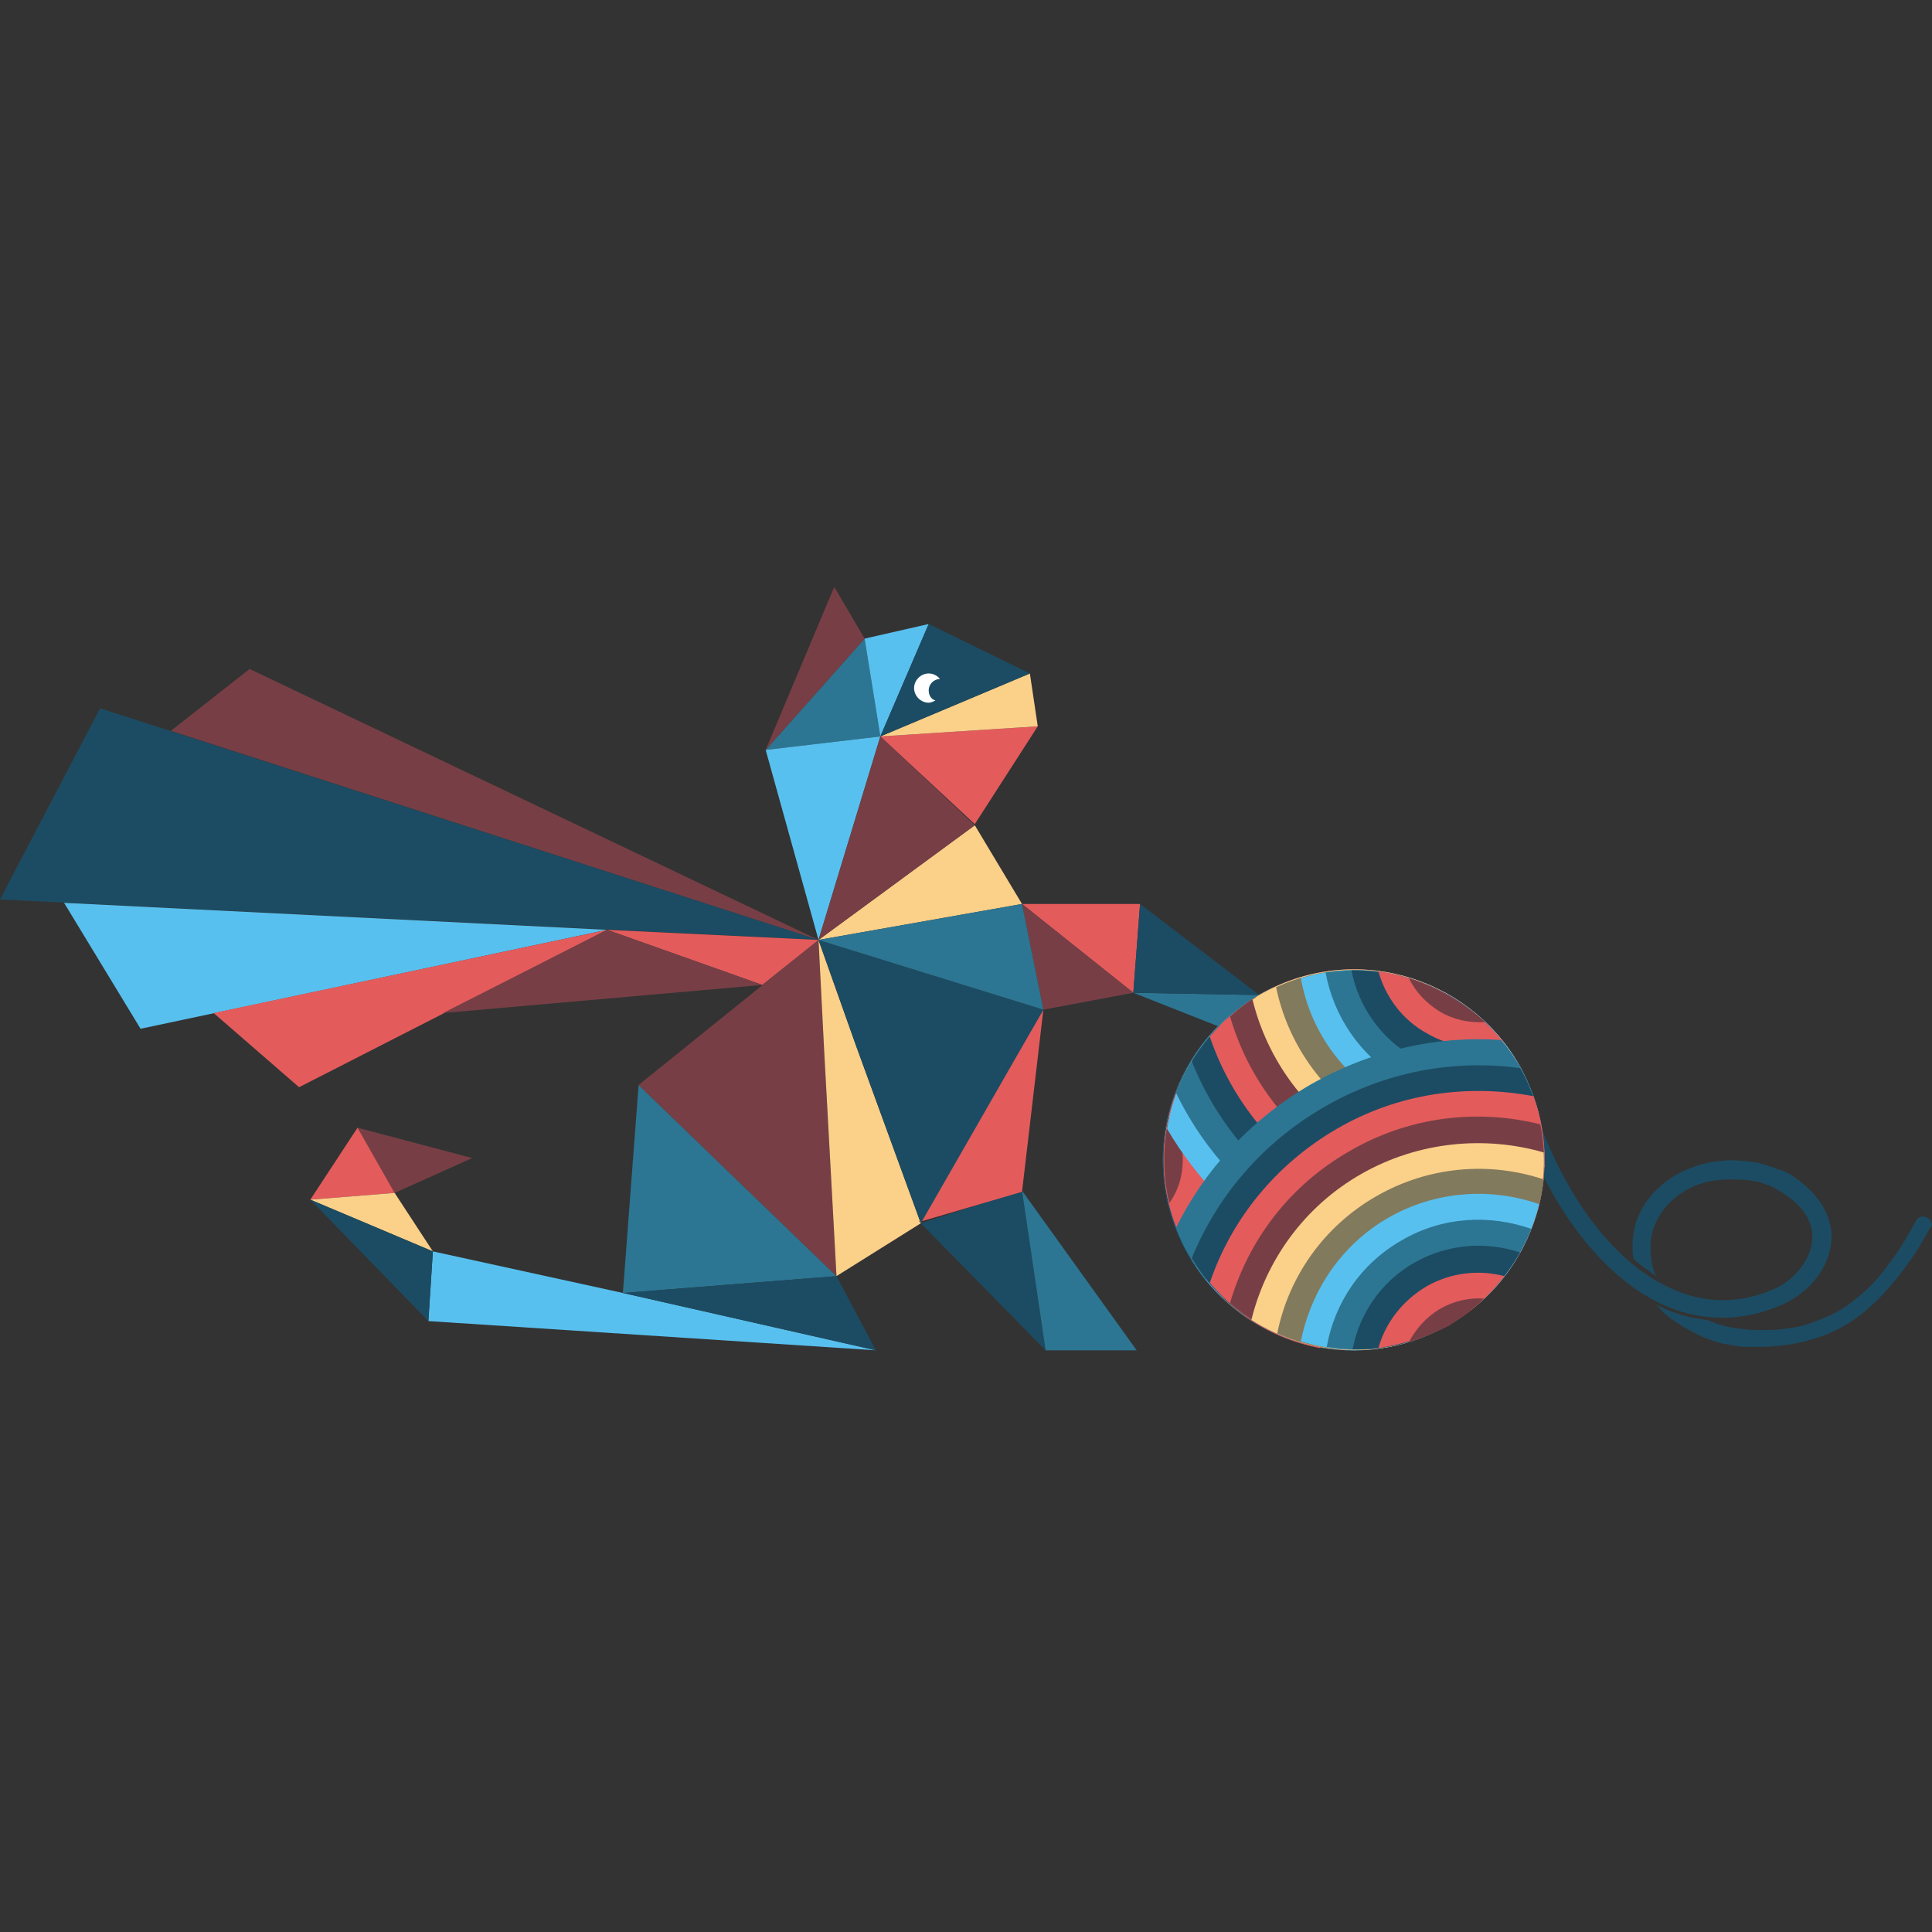 <?xml version="1.0" encoding="UTF-8" standalone="yes"?>
<svg version="1.2" viewBox="0 0 171.836 171.836" xml:space="preserve" width="171.836" height="171.836" baseProfile="tiny-ps" xmlns="http://www.w3.org/2000/svg">
  <rect x="0" y="0" width="171.836" height="171.836" fill="#333333" stroke="none"/>
  <title>bimi-svg-tiny-12-ps</title>
  <defs id="defs207"/>
  <g id="layer1" transform="translate(-22.1)">
    <g id="g43" transform="translate(-108,-45.5)">
      <g id="g45">
        <polygon class="st1" points="222.4,110.1 208.4,111 216.8,118.8 " id="polygon47" fill="#E45B5C"/>
        <polygon class="st2" points="198.2,112.2 208.4,111 207,102.3 " id="polygon49" fill="#2C7693"/>
        <polygon class="st3" points="198.2,112.2 207,102.3 204.3,97.7 " id="polygon51" fill="#773F45"/>
        <polygon class="st4" points="221.7,105.4 208.4,111 222.4,110.1 " id="polygon53" fill="#FBD089"/>
        <polygon class="st5" points="207,102.3 208.4,111 212.7,101 " id="polygon55" fill="#58C0EE"/>
        <polygon class="st3" points="161.9,145.8 165.2,151.6 172.1,148.5 " id="polygon57" fill="#773F45"/>
        <polygon class="st6" points="221,151.4 212,154.3 223.1,165.6 " id="polygon59" fill="#1C4C63"/>
        <polygon class="st1" points="157.7,152.2 165.2,151.6 161.9,145.8 " id="polygon61" fill="#E45B5C"/>
        <polygon class="st4" points="157.7,152.2 168.6,156.8 165.2,151.6 " id="polygon63" fill="#FBD089"/>
        <polygon class="st5" points="168.2,163 168.6,156.8 185.5,160.5 208,165.6 " id="polygon65" fill="#58C0EE"/>
        <polygon class="st6" points="168.2,163 168.6,156.8 157.7,152.2 " id="polygon67" fill="#1C4C63"/>
        <polygon class="st2" points="185.5,160.5 186.9,142 204.5,159 " id="polygon69" fill="#2C7693"/>
        <polygon class="st2" points="221,151.4 223.1,165.6 231.2,165.6 " id="polygon71" fill="#2C7693"/>
        <polygon class="st3" points="202.9,129.1 186.9,142 204.5,159 203.4,138.9 " id="polygon73" fill="#773F45"/>
        <polygon class="st4" points="203.4,138.9 204.5,159 212,154.3 206.2,138.4 202.9,129.1 " id="polygon75" fill="#FBD089"/>
        <polygon class="st5" points="202.9,129.1 208.4,111 198.2,112.2 " id="polygon77" fill="#58C0EE"/>
        <polygon class="st1" points="222.9,135.3 211.8,154.2 221,151.5 " id="polygon79" fill="#E45B5C"/>
        <polygon class="st6" points="222.9,135.3 202.9,129.1 206.2,138.4 212,154.3 " id="polygon81" fill="#1C4C63"/>
        <polygon class="st4" points="202.9,129.1 221,125.9 216.8,118.9 " id="polygon83" fill="#FBD089"/>
        <polygon class="st2" points="242.1,134 230.9,133.8 238.5,136.8 " id="polygon85" fill="#2C7693"/>
        <polygon class="st3" points="202.9,129.1 216.8,118.9 208.4,111 " id="polygon87" fill="#773F45"/>
        <polygon class="st1" points="221,125.9 230.9,133.8 231.5,125.9 " id="polygon89" fill="#E45B5C"/>
        <polygon class="st6" points="231.5,125.9 230.9,133.8 242.1,134 " id="polygon91" fill="#1C4C63"/>
        <polygon class="st3" points="221,125.9 222.9,135.3 230.9,133.8 " id="polygon93" fill="#773F45"/>
        <polygon class="st2" points="202.9,129.1 222.9,135.3 221,125.9 " id="polygon95" fill="#2C7693"/>
        <polygon class="st6" points="185.5,160.5 204.5,159 208,165.6 " id="polygon97" fill="#1C4C63"/>
        <path class="st6" d="m 212.7,101 -4.3,10 13.3,-5.6 z" id="path99" fill="#1C4C63"/>
        <path class="st7" d="m 213.3,107.8 c -0.2,0.1 -0.4,0.2 -0.6,0.2 -0.7,0 -1.3,-0.6 -1.3,-1.3 0,-0.7 0.6,-1.3 1.3,-1.3 0.4,0 0.8,0.2 1,0.5 -0.6,0 -1,0.5 -1,1 0,0.4 0.2,0.8 0.6,0.9 z" id="path101" fill="#FFFFFF"/>
        <g id="g103">
          <polygon class="st3" points="145.3,110.5 152.3,105 202.9,129.1 " id="polygon105" fill="#773F45"/>
          <polygon class="st6" points="139,108.5 130.1,125.5 202.9,129.1 " id="polygon107" fill="#1C4C63"/>
          <polygon class="st5" points="142.6,137 184.1,128.2 135.8,125.8 " id="polygon109" fill="#58C0EE"/>
          <polygon class="st1" points="184.1,128.2 202.9,129.1 197.9,133.1 " id="polygon111" fill="#E45B5C"/>
          <polygon class="st1" points="156.7,142.2 184.1,128.2 149.1,135.6 " id="polygon113" fill="#E45B5C"/>
          <polygon class="st3" points="169.5,135.6 184.1,128.2 197.9,133.1 " id="polygon115" fill="#773F45"/>
        </g>
      </g>
      <g id="g117">
        <g id="g119">
          <path class="st6" d="m 283.3,162.7 c 1.8,0 3.6,-0.4 5.4,-1.2 2.6,-1.2 4.3,-3.6 4.3,-6 0,-1.1 -0.4,-2.9 -2.4,-4.6 -0.2,-0.2 -0.5,-0.4 -0.9,-0.7 -0.4,-0.3 -0.8,-0.5 -1.4,-0.7 0,0 -0.1,0 -0.1,0 -0.1,0 -0.1,-0.1 -0.2,-0.1 v 0 c -0.5,-0.2 -1,-0.3 -1.6,-0.5 -0.7,-0.1 -1.5,-0.2 -2.3,-0.2 -1.2,0 -2.3,0.2 -3.4,0.6 -1.1,0.4 -2,0.9 -2.8,1.6 -0.8,0.7 -1.5,1.5 -1.9,2.4 -0.5,0.9 -0.7,2 -0.7,3.1 0,0.4 0,0.8 0.1,1.1 0.7,0.6 1.3,1 2,1.5 0,-0.1 -0.1,-0.1 -0.1,-0.2 -0.3,-0.7 -0.4,-1.5 -0.4,-2.4 0,-0.9 0.2,-1.7 0.6,-2.4 0.4,-0.8 0.9,-1.4 1.5,-1.9 0.6,-0.5 1.4,-1 2.3,-1.3 0.9,-0.3 1.8,-0.4 2.8,-0.4 1.1,0 2,0.1 2.7,0.3 0.2,0.1 0.4,0.2 0.6,0.2 2.5,1.2 3.9,2.8 3.9,4.6 0,1.8 -1.4,3.7 -3.3,4.6 -2.9,1.3 -5.9,1.4 -8.8,0.2 -4.9,-2 -9.2,-7.2 -12.1,-14.7 l -1.5,0.6 c 3.1,7.9 7.8,13.5 13,15.6 1.5,0.6 3.1,0.9 4.7,0.9 z" id="path121" fill="#1C4C63"/>
          <path class="st6" d="m 301.5,153.8 c -0.4,-0.2 -0.8,-0.1 -1,0.3 -0.8,1.5 -1.6,2.8 -2.4,3.8 -0.9,1.3 -1.9,2.3 -2.8,3 -0.9,0.8 -1.9,1.4 -2.9,1.8 -1,0.4 -2,0.8 -3,0.9 -1,0.2 -2,0.2 -3.1,0.2 -0.6,0 -1.3,-0.1 -2,-0.2 -0.7,-0.1 -1.4,-0.3 -2.1,-0.6 -0.1,0 -0.2,-0.1 -0.2,-0.1 -1.2,-0.1 -2.4,-0.4 -3.6,-0.9 -0.3,-0.1 -0.7,-0.3 -1,-0.5 0.5,0.6 1.1,1.2 1.8,1.6 0.7,0.5 1.5,0.9 2.3,1.3 0.8,0.3 1.6,0.6 2.4,0.7 0.8,0.2 1.6,0.2 2.3,0.2 1.4,0 2.7,-0.1 4,-0.4 1.3,-0.3 2.5,-0.7 3.6,-1.3 1.1,-0.6 2.2,-1.4 3.3,-2.5 1,-1 2.1,-2.3 3.1,-3.8 0.6,-0.8 1.1,-1.8 1.7,-2.8 0.1,0 0,-0.5 -0.4,-0.7 z" id="path123" fill="#1C4C63"/>
        </g>
        <g id="g125">
          <g id="g127">
            <path class="st5" d="m 256.5,132.9 c -4.6,-1.7 -9.8,-1.4 -14.4,1.2 -8.1,4.7 -10.9,15 -6.2,23.1 4.2,7.3 13,10.2 20.6,7.3 2.6,-4.7 4.1,-10.1 4.1,-15.8 0,-5.8 -1.5,-11.2 -4.1,-15.8 z" id="path129" fill="#58C0EE"/>
            <path class="st2" d="m 253.2,132 c -3.7,-0.6 -7.7,0 -11.2,2 -8.1,4.7 -10.9,15 -6.2,23.1 3.6,6.3 10.6,9.3 17.4,8.2 3.2,-4.8 5.1,-10.5 5.1,-16.7 0,-6.1 -1.9,-11.8 -5.1,-16.6 z" id="path131" fill="#2C7693"/>
            <path class="st6" d="m 250.2,131.8 c -2.8,0 -5.6,0.8 -8.2,2.3 -8.1,4.7 -10.9,15 -6.2,23.1 3.1,5.3 8.6,8.3 14.4,8.4 3.6,-4.7 5.8,-10.5 5.8,-16.9 0,-6.4 -2.1,-12.2 -5.8,-16.9 z" id="path133" fill="#1C4C63"/>
            <path class="st1" d="m 247.5,132.1 c -1.9,0.3 -3.7,1 -5.4,2 -8.1,4.7 -10.9,15 -6.2,23.1 2.6,4.5 6.9,7.3 11.6,8.2 3.9,-4.5 6.2,-10.3 6.2,-16.6 0,-6.5 -2.3,-12.3 -6.2,-16.7 z" id="path135" fill="#E45B5C"/>
            <path class="st3" d="m 245,132.7 c -1,0.3 -2,0.8 -2.9,1.3 -8.1,4.7 -10.9,15 -6.2,23.1 2.1,3.7 5.4,6.2 9.1,7.5 4,-4.1 6.4,-9.8 6.4,-16 0,-6.1 -2.5,-11.7 -6.4,-15.9 z" id="path137" fill="#773F45"/>
            <path class="st4" d="m 249.1,148.7 c 0,-5.9 -2.5,-11.2 -6.4,-15 -0.2,0.1 -0.4,0.2 -0.6,0.3 -8.1,4.7 -10.9,15 -6.2,23.1 1.7,2.9 4.1,5.1 6.8,6.5 3.9,-3.7 6.4,-9 6.4,-14.9 z" id="path139" fill="#FBD089"/>
            <path class="st8" d="m 246.8,148.7 c 0,-5.5 -2.4,-10.3 -6.1,-13.7 -7,5 -9.1,14.6 -4.8,22.2 1.2,2.1 2.9,3.9 4.8,5.3 3.7,-3.5 6.1,-8.4 6.1,-13.8 z" id="path141" fill="#827A5C"/>
            <path class="st5" d="m 244.5,148.7 c 0,-4.9 -2.2,-9.3 -5.6,-12.2 -5.5,5.3 -7,13.8 -3,20.7 0.8,1.4 1.8,2.7 3,3.8 3.4,-3.1 5.6,-7.4 5.6,-12.3 z" id="path143" fill="#58C0EE"/>
            <path class="st2" d="m 242.2,148.7 c 0,-4.2 -1.9,-8 -4.9,-10.5 -4.2,5.3 -5,12.8 -1.4,19 0.4,0.7 0.9,1.4 1.4,2.1 3,-2.6 4.9,-6.4 4.9,-10.6 z" id="path145" fill="#2C7693"/>
            <path class="st6" d="m 239.9,148.7 c 0,-3.4 -1.5,-6.5 -3.9,-8.6 -3,5.1 -3.3,11.6 -0.1,17.1 0,0.1 0.1,0.1 0.1,0.2 2.4,-2.2 3.9,-5.3 3.9,-8.7 z" id="path147" fill="#1C4C63"/>
            <path class="st1" d="m 234.9,142.2 c -1.7,4 -1.8,8.7 0,12.9 1.6,-1.7 2.6,-3.9 2.6,-6.5 0.1,-2.4 -0.9,-4.7 -2.6,-6.4 z" id="path149" fill="#E45B5C"/>
            <path class="st3" d="m 234.1,144.8 c -0.6,2.5 -0.6,5.2 0,7.7 0.8,-1.1 1.2,-2.4 1.2,-3.9 0,-1.4 -0.5,-2.7 -1.2,-3.8 z" id="path151" fill="#773F45"/>
          </g>
          <g id="g153">
            <path class="st5" d="m 265.2,140.2 c -4.7,-8.1 -15,-10.9 -23.1,-6.2 -4.6,2.6 -7.4,7.1 -8.2,11.9 2.7,4.6 6.6,8.6 11.6,11.5 5,2.9 10.4,4.3 15.7,4.3 6.3,-5.1 8.2,-14.2 4,-21.5 z" id="path155" fill="#58C0EE"/>
            <path class="st2" d="m 265.2,140.2 c -4.7,-8.1 -15,-10.9 -23.1,-6.2 -3.5,2 -6,5.1 -7.4,8.7 2.5,5.2 6.6,9.6 11.9,12.7 5.3,3.1 11.2,4.3 17,3.9 4.3,-5.2 5.2,-12.8 1.6,-19.1 z" id="path157" fill="#2C7693"/>
            <path class="st6" d="m 265.2,140.2 c -4.7,-8.1 -15,-10.9 -23.1,-6.2 -2.6,1.5 -4.6,3.6 -6,5.9 2.2,5.5 6.2,10.3 11.7,13.4 5.5,3.2 11.7,4.2 17.5,3.5 2.8,-4.9 2.9,-11.2 -0.1,-16.6 z" id="path159" fill="#1C4C63"/>
            <path class="st1" d="m 265.2,140.2 c -4.7,-8.1 -15,-10.9 -23.1,-6.2 -1.7,1 -3.2,2.3 -4.4,3.7 1.9,5.6 5.8,10.5 11.3,13.7 5.5,3.2 11.7,4.1 17.5,2.9 1.5,-4.4 1.2,-9.6 -1.3,-14.1 z" id="path161" fill="#E45B5C"/>
            <path class="st1" d="m 265.2,140.2 c -4.7,-8.1 -15,-10.9 -23.1,-6.2 -1.3,0.8 -2.5,1.7 -3.5,2.7 1.8,5.6 5.5,10.5 11,13.7 5.5,3.1 11.6,3.9 17.3,2.7 1.1,-4.2 0.6,-8.8 -1.7,-12.9 z" id="path163" fill="#E45B5C"/>
            <path class="st3" d="m 265.2,140.2 c -4.7,-8.1 -15,-10.9 -23.1,-6.2 -0.9,0.5 -1.8,1.2 -2.6,1.9 1.6,5.5 5.2,10.4 10.6,13.5 5.4,3.1 11.5,3.8 17,2.4 0.7,-3.8 0.2,-7.9 -1.9,-11.6 z" id="path165" fill="#773F45"/>
            <path class="st4" d="m 265.2,140.2 c -4.7,-8.1 -15,-10.9 -23.1,-6.2 -0.2,0.1 -0.4,0.3 -0.6,0.4 1.3,5.3 4.7,10.1 9.8,13 5.1,2.9 10.9,3.5 16.2,1.9 0,-3 -0.7,-6.2 -2.3,-9.1 z" id="path167" fill="#FBD089"/>
            <path class="st8" d="m 243.6,133.3 c 1,4.9 4.1,9.5 8.8,12.2 4.7,2.7 10.1,3.1 14.9,1.5 -0.2,-2.3 -0.9,-4.6 -2.2,-6.8 -4.3,-7.6 -13.7,-10.5 -21.5,-6.9 z" id="path169" fill="#827A5C"/>
            <path class="st5" d="m 245.8,132.5 c 0.8,4.5 3.5,8.5 7.8,11 4.2,2.4 9.1,2.7 13.4,1.2 -0.4,-1.5 -1,-3 -1.8,-4.5 -4,-6.9 -12.1,-9.9 -19.4,-7.7 z" id="path171" fill="#58C0EE"/>
            <path class="st2" d="m 248,132 c 0.7,3.8 3,7.4 6.7,9.5 3.6,2.1 7.9,2.4 11.5,1 -0.3,-0.8 -0.6,-1.5 -1.1,-2.3 C 261.6,134 254.7,131 248,132 Z" id="path173" fill="#2C7693"/>
            <path class="st6" d="m 250.3,131.8 c 0.6,3.1 2.5,6 5.5,7.7 3,1.7 6.4,1.9 9.4,0.9 0,-0.1 -0.1,-0.1 -0.1,-0.2 -3.1,-5.5 -8.9,-8.5 -14.8,-8.4 z" id="path175" fill="#1C4C63"/>
            <path class="st1" d="m 252.7,131.9 c 0.6,2.2 2.1,4.3 4.3,5.5 2.2,1.3 4.7,1.5 6.9,0.9 -2.8,-3.5 -6.8,-5.8 -11.2,-6.4 z" id="path177" fill="#E45B5C"/>
            <path class="st3" d="m 255.4,132.5 c 0.6,1.2 1.5,2.2 2.8,3 1.2,0.7 2.6,1 4,0.9 -2,-1.8 -4.3,-3.1 -6.8,-3.9 z" id="path179" fill="#773F45"/>
          </g>
          <g id="g181">
            <path class="st2" d="m 259,163.3 c 8.1,-4.7 10.9,-15 6.2,-23.1 -0.5,-0.8 -1,-1.5 -1.6,-2.2 -5.7,-0.4 -11.6,0.9 -17,4 -5.3,3.1 -9.4,7.6 -11.9,12.7 0.3,0.8 0.7,1.7 1.2,2.5 4.7,8 15,10.8 23.1,6.1 z" id="path183" fill="#2C7693"/>
            <path class="st6" d="m 259,163.3 c 8,-4.6 10.8,-14.8 6.3,-22.8 -5.9,-0.8 -12,0.3 -17.5,3.5 -5.5,3.2 -9.5,8 -11.7,13.4 4.7,7.9 14.9,10.5 22.9,5.9 z" id="path185" fill="#1C4C63"/>
            <path class="st1" d="m 259,163.3 c 7.2,-4.1 10.2,-12.8 7.5,-20.3 -5.8,-1.1 -12,-0.3 -17.5,2.9 -5.5,3.2 -9.4,8.1 -11.3,13.7 5.1,6.1 14.1,7.9 21.3,3.7 z" id="path187" fill="#E45B5C"/>
            <path class="st3" d="m 259,163.3 c 6.4,-3.7 9.5,-10.9 8.1,-17.8 -5.6,-1.4 -11.7,-0.7 -17,2.4 -5.4,3.1 -9,8 -10.6,13.5 5.3,4.6 13.1,5.6 19.5,1.9 z" id="path189" fill="#773F45"/>
            <path class="st4" d="m 259,163.3 c 5.6,-3.3 8.7,-9.3 8.4,-15.3 -5.2,-1.5 -11.1,-1 -16.2,1.9 -5.1,2.9 -8.5,7.7 -9.8,13 5.2,3.3 11.9,3.7 17.6,0.4 z" id="path191" fill="#FBD089"/>
            <path class="st8" d="m 259,163.3 c 4.9,-2.8 7.8,-7.7 8.4,-12.9 -4.8,-1.6 -10.2,-1.2 -14.9,1.5 -4.7,2.7 -7.8,7.2 -8.8,12.2 4.7,2.1 10.4,2 15.3,-0.8 z" id="path193" fill="#827A5C"/>
            <path class="st5" d="m 259,163.3 c 4.2,-2.4 6.9,-6.3 8,-10.7 -4.3,-1.5 -9.2,-1.2 -13.4,1.2 -4.2,2.4 -6.9,6.5 -7.8,11 4.2,1.3 9,0.9 13.2,-1.5 z" id="path195" fill="#58C0EE"/>
            <path class="st2" d="m 259,163.3 c 3.4,-2 5.9,-5 7.3,-8.5 -3.7,-1.3 -7.9,-1.1 -11.5,1 -3.7,2.1 -6,5.6 -6.7,9.5 3.6,0.6 7.4,0 10.9,-2 z" id="path197" fill="#2C7693"/>
            <path class="st6" d="m 259,163.3 c 2.7,-1.6 4.8,-3.8 6.3,-6.4 -3,-1 -6.4,-0.8 -9.4,0.9 -3,1.7 -4.9,4.6 -5.5,7.7 2.9,0.1 5.8,-0.6 8.6,-2.2 z" id="path199" fill="#1C4C63"/>
            <path class="st1" d="m 263.9,159 c -2.3,-0.6 -4.8,-0.3 -6.9,0.9 -2.2,1.3 -3.7,3.3 -4.3,5.5 2.1,-0.3 4.3,-1 6.3,-2.1 2,-1.1 3.6,-2.6 4.9,-4.3 z" id="path201" fill="#E45B5C"/>
            <path class="st3" d="m 262.1,161 c -1.3,-0.1 -2.7,0.2 -3.9,0.9 -1.2,0.7 -2.2,1.8 -2.8,3 1.2,-0.4 2.4,-0.9 3.6,-1.5 1.1,-0.7 2.2,-1.5 3.1,-2.4 z" id="path203" fill="#773F45"/>
          </g>
        </g>
      </g>
    </g>
  </g>
</svg>